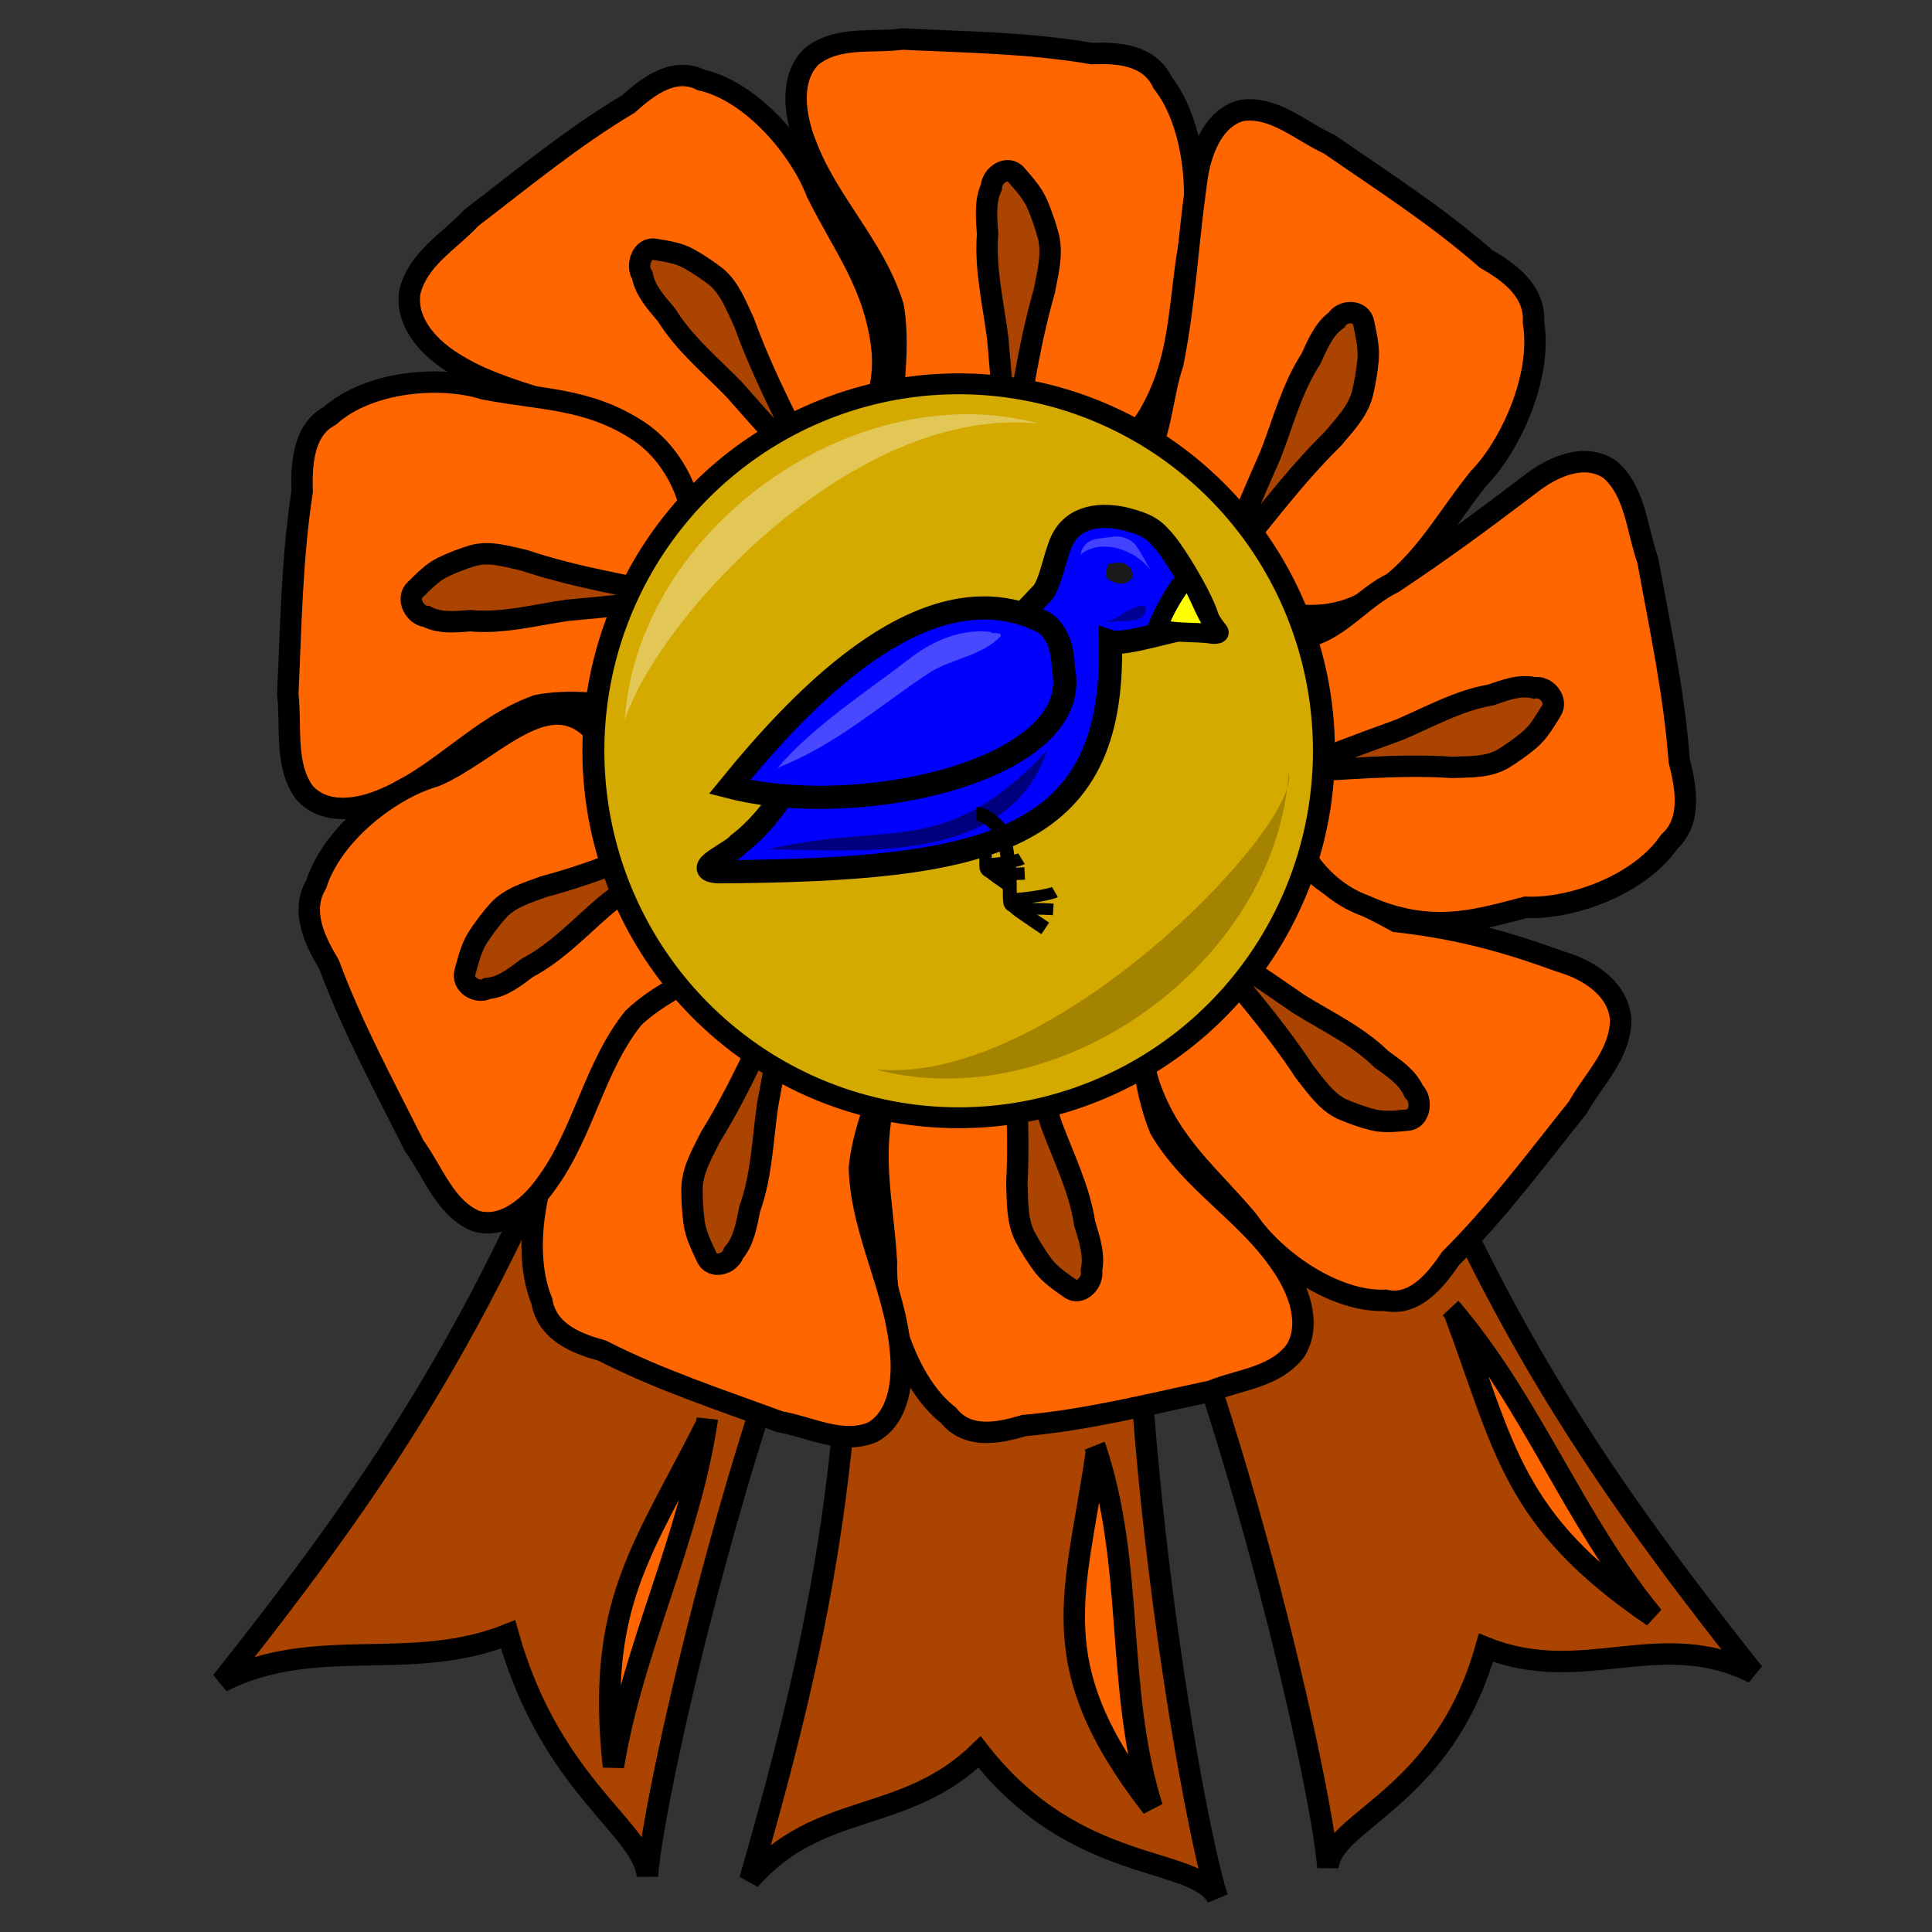 <?xml version="1.0" encoding="UTF-8" standalone="no"?>
<!-- Created with Inkscape (http://www.inkscape.org/) -->
<svg
   xmlns:dc="http://purl.org/dc/elements/1.1/"
   xmlns:cc="http://creativecommons.org/ns#"
   xmlns:rdf="http://www.w3.org/1999/02/22-rdf-syntax-ns#"
   xmlns:svg="http://www.w3.org/2000/svg"
   xmlns="http://www.w3.org/2000/svg"
   xmlns:sodipodi="http://sodipodi.sourceforge.net/DTD/sodipodi-0.dtd"
   xmlns:inkscape="http://www.inkscape.org/namespaces/inkscape"
   width="250"
   height="250"
   id="svg2"
   sodipodi:version="0.32"
   inkscape:version="0.46"
   sodipodi:docname="birdlevelaward.svg"
   inkscape:output_extension="org.inkscape.output.svg.inkscape"
   inkscape:export-filename="P:\pidgey2\data\images\birdlevelaward.png"
   inkscape:export-xdpi="92.160004"
   inkscape:export-ydpi="92.160004"
   version="1.0">
  <rect width="100%" height="100%" fill="#333333" stroke="none"/>
  <defs
     id="defs4">
    <inkscape:perspective
       sodipodi:type="inkscape:persp3d"
       inkscape:vp_x="0 : 125 : 1"
       inkscape:vp_y="0 : 1000 : 0"
       inkscape:vp_z="250 : 125 : 1"
       inkscape:persp3d-origin="125 : 83.333333 : 1"
       id="perspective3645" />
  </defs>
  <sodipodi:namedview
     id="base"
     pagecolor="#cb90ff"
     bordercolor="#666666"
     borderopacity="1.0"
     gridtolerance="10000"
     guidetolerance="10"
     objecttolerance="10"
     inkscape:pageopacity="0"
     inkscape:pageshadow="2"
     inkscape:zoom="4.84"
     inkscape:cx="148.69776"
     inkscape:cy="132.17749"
     inkscape:document-units="px"
     inkscape:current-layer="layer1"
     showgrid="false"
     inkscape:window-width="1680"
     inkscape:window-height="994"
     inkscape:window-x="0"
     inkscape:window-y="22" />
  <g
     inkscape:label="Layer 1"
     inkscape:groupmode="layer"
     id="layer1">
    <path
       style="opacity:1;fill:#aa4400;fill-opacity:1;stroke:#000000;stroke-width:2.769;stroke-miterlimit:4;stroke-dasharray:none;stroke-opacity:1"
       d="M 110.321,143.903 C 111.216,185.95 106.768,209.482 97.027,243.254 C 105.963,232.945 116.958,236.205 126.745,226.714 C 139.34,242.807 154.692,240.036 157.531,245.567 C 153.931,234.372 144.046,175.659 147.789,142.103 C 142.756,143.524 115.172,141.972 110.321,143.903 z"
       id="path3306"
       sodipodi:nodetypes="cccccc"
       inkscape:transform-center-x="4.4505107"
       inkscape:transform-center-y="7.6872443" />
    <path
       style="opacity:1;fill:#aa4400;fill-opacity:1;stroke:#000000;stroke-width:2.769;stroke-miterlimit:4;stroke-dasharray:none;stroke-opacity:1"
       d="M 78.757,130.765 C 63.598,169.994 50.536,190.068 28.684,217.599 C 40.87,211.463 53.089,216.546 65.749,211.489 C 71.28,231.163 83.242,236.549 83.765,242.744 C 84.692,231.022 97.874,172.96 114.096,143.348 C 108.9,142.748 83.978,130.825 78.757,130.765 z"
       id="path3304"
       sodipodi:nodetypes="cccccc" />
    <path
       style="opacity:1;fill:#aa4400;fill-opacity:1;stroke:#000000;stroke-width:2.769;stroke-miterlimit:4;stroke-dasharray:none;stroke-opacity:1"
       d="M 176.842,129.651 C 192.002,168.881 205.064,188.954 226.915,216.485 C 214.73,210.349 204.938,218.264 192.278,213.207 C 186.748,232.881 172.358,235.435 171.834,241.631 C 170.907,229.908 157.725,171.846 141.504,142.234 C 146.699,141.634 171.621,129.711 176.842,129.651 z"
       id="path3274"
       sodipodi:nodetypes="cccccc" />
    <path
       style="fill:#ff6600;fill-opacity:1;stroke:#000000;stroke-width:2.769;stroke-miterlimit:4;stroke-dasharray:none;stroke-opacity:1"
       d="M 87.898,67.289 C 85.499,63.426 83.292,59.268 80.018,56.173 C 73.626,51.644 65.58,51.243 58.977,47.144 C 55.874,45.316 52.45,42 53.022,37.843 C 54.073,33.434 58.198,31.219 60.982,28.191 C 67.641,23.095 74.151,17.72 81.32,13.453 C 83.888,11.135 87.251,8.601 90.727,10.354 C 97.193,11.784 103.482,19.132 105.677,24.905 C 109.134,31.881 113.262,36.925 114.145,45.231 C 114.856,52.559 110.55,60.202 103.84,62.32 C 100.216,63.141 91.266,67.995 87.898,67.289 z"
       id="path3173"
       sodipodi:nodetypes="ccccccccccc" />
    <path
       style="fill:#aa4400;fill-opacity:1;stroke:#000000;stroke-width:2.769;stroke-miterlimit:4;stroke-dasharray:none;stroke-opacity:1"
       d="M 95.037,50.441 C 92.011,47.319 88.595,44.54 86.246,40.753 C 84.972,39.237 83.515,37.696 83.108,35.624 C 82.243,34.337 83.129,31.908 84.774,32.266 C 86.225,32.52 87.734,32.71 89.073,33.441 C 90.314,34.128 91.508,34.922 92.64,35.799 C 94.431,37.271 95.275,39.595 96.267,41.684 C 101.557,56.401 111.747,69.474 95.037,50.441 z"
       id="path3175"
       sodipodi:nodetypes="cccccccc" />
    <path
       style="fill:#ff6600;fill-opacity:1;stroke:#000000;stroke-width:2.769;stroke-miterlimit:4;stroke-dasharray:none;stroke-opacity:1"
       d="M 115.351,53.596 C 115.696,48.972 116.363,44.243 115.577,39.644 C 113.169,31.853 107.077,26.213 104.254,18.622 C 102.871,15.132 102.095,10.259 104.945,7.371 C 108.317,4.601 112.839,5.59 116.776,5.052 C 124.953,5.453 133.174,5.537 141.272,6.928 C 144.63,6.805 148.737,7.039 150.456,10.718 C 154.713,16.121 155.413,26.058 153.803,32.048 C 152.491,39.82 152.823,46.516 148.72,53.63 C 145.047,59.859 137.249,63.017 130.751,60.241 C 127.429,58.488 117.591,56.379 115.351,53.596 z"
       id="path3192"
       sodipodi:nodetypes="ccccccccccc" />
    <path
       style="fill:#aa4400;fill-opacity:1;stroke:#000000;stroke-width:2.769;stroke-miterlimit:4;stroke-dasharray:none;stroke-opacity:1"
       d="M 129.106,43.742 C 128.53,39.285 127.45,34.841 127.791,30.309 C 127.665,28.274 127.41,26.098 128.286,24.201 C 128.351,22.617 130.449,21.294 131.536,22.664 C 132.53,23.824 133.606,24.972 134.236,26.433 C 134.815,27.794 135.294,29.208 135.678,30.647 C 136.235,32.99 135.557,35.374 135.13,37.673 C 130.788,52.741 131.247,69.761 129.106,43.742 z"
       id="path3194"
       sodipodi:nodetypes="cccccccc" />
    <path
       style="fill:#ff6600;fill-opacity:1;stroke:#000000;stroke-width:2.769;stroke-miterlimit:4;stroke-dasharray:none;stroke-opacity:1"
       d="M 147.933,59.83 C 150.407,56.022 150.289,51.404 151.774,47.007 C 153.36,38.979 153.672,31.714 154.806,23.634 C 155.254,19.873 156.876,15.246 160.698,14.288 C 164.914,13.714 168.355,17.006 172.009,18.665 C 178.884,23.421 185.945,27.927 192.287,33.496 C 195.245,35.201 198.682,37.618 198.436,41.723 C 199.571,48.686 195.499,57.647 191.289,61.954 C 186.499,67.96 183.634,73.923 176.743,77.855 C 170.637,81.255 162.415,79.778 158.109,73.876 C 156.063,70.57 148.557,63.443 147.933,59.83 z"
       id="path3196"
       sodipodi:nodetypes="ccccccccccc"
       inkscape:transform-center-x="-6.4296171"
       inkscape:transform-center-y="3.7300059" />
    <path
       style="fill:#aa4400;fill-opacity:1;stroke:#000000;stroke-width:2.769;stroke-miterlimit:4;stroke-dasharray:none;stroke-opacity:1"
       d="M 164.452,58.736 C 166.052,54.576 167.211,50.154 169.637,46.423 C 170.487,44.598 171.29,42.581 172.94,41.414 C 173.741,40.08 176.176,40.07 176.471,41.839 C 176.783,43.377 177.173,44.949 177.03,46.55 C 176.888,48.039 176.637,49.519 176.292,50.968 C 175.671,53.293 173.963,54.987 172.512,56.742 C 161.67,67.417 154.057,82.367 164.452,58.736 z"
       id="path3198"
       sodipodi:nodetypes="cccccccc"
       inkscape:transform-center-x="-2.3778743"
       inkscape:transform-center-y="10.528354" />
    <path
       style="fill:#ff6600;fill-opacity:1;stroke:#000000;stroke-width:2.769;stroke-miterlimit:4;stroke-dasharray:none;stroke-opacity:1"
       d="M 82.582,91.573 C 78.264,91.184 73.849,90.45 69.55,91.273 C 62.262,93.819 56.968,100.317 49.866,103.307 C 46.599,104.773 42.044,105.584 39.358,102.521 C 36.784,98.899 37.727,94.063 37.241,89.847 C 37.649,81.095 37.762,72.295 39.095,63.632 C 38.994,60.037 39.229,55.641 42.673,53.816 C 47.738,49.281 57.024,48.574 62.613,50.322 C 69.867,51.758 76.123,51.43 82.752,55.852 C 88.556,59.81 91.473,68.171 88.853,75.115 C 87.202,78.664 85.192,89.187 82.582,91.573 z"
       id="path3200"
       sodipodi:nodetypes="ccccccccccc"
       inkscape:transform-center-x="-3.2987788"
       inkscape:transform-center-y="-5.544981" />
    <path
       style="fill:#aa4400;fill-opacity:1;stroke:#000000;stroke-width:2.769;stroke-miterlimit:4;stroke-dasharray:none;stroke-opacity:1"
       d="M 73.434,78.969 C 69.269,79.567 65.112,80.705 60.88,80.321 C 58.979,80.447 56.945,80.711 55.176,79.765 C 53.697,79.69 52.47,77.438 53.754,76.281 C 54.842,75.222 55.919,74.074 57.286,73.406 C 58.56,72.792 59.883,72.285 61.228,71.88 C 63.419,71.293 65.644,72.029 67.79,72.495 C 81.848,77.205 97.748,76.784 73.434,78.969 z"
       id="path3202"
       sodipodi:nodetypes="cccccccc"
       inkscape:transform-center-x="-8.2443511"
       inkscape:transform-center-y="-7.9226318" />
    <path
       style="fill:#ff6600;fill-opacity:1;stroke:#000000;stroke-width:2.769;stroke-miterlimit:4;stroke-dasharray:none;stroke-opacity:1"
       d="M 169.278,112.256 C 172.47,115.392 176.794,117.078 180.665,119.244 C 188.743,120.164 194.684,121.798 201.861,124.406 C 205.283,125.387 209.349,127.729 209.723,131.912 C 209.688,136.462 206.178,139.669 204.152,143.323 C 198.826,149.977 193.706,156.863 187.7,162.842 C 185.725,165.751 183.026,169.073 179.259,168.261 C 172.661,168.53 164.912,163.007 161.491,157.963 C 156.574,152.075 151.439,148.236 148.724,140.397 C 146.396,133.464 148.868,124.941 154.909,121.165 C 158.244,119.439 165.85,112.434 169.278,112.256 z"
       id="path3204"
       sodipodi:nodetypes="ccccccccccc" />
    <path
       style="fill:#aa4400;fill-opacity:1;stroke:#000000;stroke-width:2.769;stroke-miterlimit:4;stroke-dasharray:none;stroke-opacity:1"
       d="M 168.073,129.926 C 171.709,132.182 175.647,134.005 178.774,137.08 C 180.35,138.226 182.11,139.349 182.968,141.256 C 184.095,142.285 183.778,144.87 182.101,144.944 C 180.635,145.069 179.128,145.271 177.664,144.905 C 176.306,144.555 174.969,144.09 173.674,143.529 C 171.605,142.558 170.266,140.519 168.836,138.744 C 160.41,125.81 147.593,115.727 168.073,129.926 z"
       id="path3206"
       sodipodi:nodetypes="cccccccc" />
    <path
       style="fill:#ff6600;fill-opacity:1;stroke:#000000;stroke-width:2.769;stroke-miterlimit:4;stroke-dasharray:none;stroke-opacity:1"
       d="M 147.227,132.514 C 147.925,137.092 148.334,141.854 150.126,146.119 C 154.206,153.065 161.382,156.981 165.82,163.628 C 167.943,166.663 169.786,171.195 167.664,174.73 C 165.009,178.283 160.398,178.482 156.695,180.012 C 148.666,181.718 140.666,183.742 132.491,184.466 C 129.259,185.445 125.219,186.271 122.727,183.139 C 117.386,178.984 114.485,169.514 114.709,163.286 C 114.245,155.404 112.426,148.988 114.819,141.03 C 116.994,134.04 123.859,128.976 130.788,130.007 C 134.406,130.858 144.43,130.385 147.227,132.514 z"
       id="path3208"
       sodipodi:nodetypes="ccccccccccc" />
    <path
       style="fill:#aa4400;fill-opacity:1;stroke:#000000;stroke-width:2.769;stroke-miterlimit:4;stroke-dasharray:none;stroke-opacity:1"
       d="M 136.075,145.605 C 137.63,149.785 139.672,153.824 140.354,158.311 C 140.931,160.254 141.665,162.302 141.238,164.368 C 141.53,165.923 139.789,167.745 138.427,166.693 C 137.203,165.821 135.901,164.983 134.963,163.726 C 134.097,162.552 133.315,161.302 132.621,160.004 C 131.556,157.871 131.681,155.382 131.582,153.041 C 132.429,137.298 128.179,120.891 136.075,145.605 z"
       id="path3210"
       sodipodi:nodetypes="cccccccc" />
    <path
       style="fill:#ff6600;fill-opacity:1;stroke:#000000;stroke-width:2.769;stroke-miterlimit:4;stroke-dasharray:none;stroke-opacity:1"
       d="M 115.099,137.842 C 113.548,142.173 111.66,146.508 111.202,151.158 C 111.456,159.359 115.813,166.611 116.518,174.746 C 116.924,178.513 116.383,183.422 112.887,185.331 C 108.921,186.969 104.844,184.653 100.925,183.979 C 93.187,181.122 85.324,178.556 77.921,174.773 C 74.668,173.876 70.79,172.41 70.111,168.361 C 67.453,161.891 69.403,152.147 72.528,146.887 C 75.836,139.829 77.284,133.305 83.097,127.721 C 88.265,122.856 96.578,122.184 102.079,126.811 C 104.804,129.497 113.685,134.494 115.099,137.842 z"
       id="path3212"
       sodipodi:nodetypes="ccccccccccc"
       inkscape:transform-center-x="7.6387536"
       inkscape:transform-center-y="-3.6444301" />
    <path
       style="fill:#aa4400;fill-opacity:1;stroke:#000000;stroke-width:2.769;stroke-miterlimit:4;stroke-dasharray:none;stroke-opacity:1"
       d="M 99.305,143.137 C 98.681,147.585 98.545,152.176 97.022,156.42 C 96.606,158.409 96.277,160.574 94.935,162.129 C 94.456,163.63 92.094,164.264 91.413,162.621 C 90.766,161.208 90.036,159.782 89.817,158.19 C 89.621,156.709 89.534,155.207 89.545,153.712 C 89.629,151.295 90.908,149.213 91.925,147.137 C 100.065,133.994 104.115,117.529 99.305,143.137 z"
       id="path3214"
       sodipodi:nodetypes="cccccccc"
       inkscape:transform-center-x="5.4401982"
       inkscape:transform-center-y="-9.8402252" />
    <path
       style="fill:#ff6600;fill-opacity:1;stroke:#000000;stroke-width:2.769;stroke-miterlimit:4;stroke-dasharray:none;stroke-opacity:1"
       d="M 168.818,82.467 C 173.098,81.739 176.297,77.301 180.288,75.401 C 186.794,71.063 191.733,67.416 197.961,62.693 C 200.805,60.433 205.046,58.479 208.339,60.764 C 211.648,63.621 211.814,68.558 213.228,72.528 C 214.788,81.13 216.646,89.703 217.289,98.456 C 218.19,101.921 218.944,106.249 216.009,108.903 C 212.105,114.604 203.247,117.669 197.43,117.404 C 191.136,119.015 185.217,121.023 176.64,117.194 C 170.119,114.838 165.417,107.468 166.409,100.054 C 167.218,96.185 166.818,85.453 168.818,82.467 z"
       id="path3216"
       sodipodi:nodetypes="ccccccccccc"
       inkscape:transform-center-x="0.5660728"
       inkscape:transform-center-y="4.2188502" />
    <path
       style="fill:#aa4400;fill-opacity:1;stroke:#000000;stroke-width:2.769;stroke-miterlimit:4;stroke-dasharray:none;stroke-opacity:1"
       d="M 181.002,94.46 C 184.912,92.812 188.694,90.643 192.888,89.931 C 194.706,89.322 196.622,88.544 198.551,89.01 C 200.004,88.703 201.698,90.576 200.711,92.029 C 199.891,93.336 199.102,94.725 197.925,95.725 C 196.824,96.647 195.653,97.479 194.438,98.216 C 192.442,99.348 190.117,99.203 187.929,99.3 C 173.227,98.328 157.882,102.81 181.002,94.46 z"
       id="path3218"
       sodipodi:nodetypes="cccccccc"
       inkscape:transform-center-x="6.3299937"
       inkscape:transform-center-y="8.1100064" />
    <path
       style="fill:#ff6600;fill-opacity:1;stroke:#000000;stroke-width:2.769;stroke-miterlimit:4;stroke-dasharray:none;stroke-opacity:1"
       d="M 93.296,124.756 C 89.409,126.805 85.272,128.612 81.984,131.69 C 76.965,137.892 75.557,146.381 70.91,152.863 C 68.816,155.921 65.303,159.129 61.527,157.986 C 57.577,156.303 56.057,151.638 53.61,148.293 C 49.746,140.568 45.606,132.965 42.577,124.805 C 40.76,121.78 38.845,117.884 40.918,114.42 C 43.074,107.739 50.691,102.01 56.322,100.424 C 63.305,97.451 70.342,88.813 76.243,94.051 C 83.123,94.241 89.648,99.796 90.746,107.192 C 91.04,111.145 94.384,121.272 93.296,124.756 z"
       id="path3220"
       sodipodi:nodetypes="ccccccccccc"
       inkscape:transform-center-x="2.6226525"
       inkscape:transform-center-y="-3.9246312" />
    <path
       style="fill:#aa4400;fill-opacity:1;stroke:#000000;stroke-width:2.769;stroke-miterlimit:4;stroke-dasharray:none;stroke-opacity:1"
       d="M 78.348,117.151 C 75.066,119.961 72.052,123.23 68.241,125.235 C 66.672,126.392 65.057,127.741 63.086,127.906 C 61.781,128.658 59.646,127.405 60.189,125.705 C 60.611,124.197 60.981,122.62 61.831,121.292 C 62.628,120.064 63.517,118.899 64.475,117.81 C 66.07,116.098 68.331,115.501 70.394,114.717 C 84.709,110.997 98.132,101.863 78.348,117.151 z"
       id="path3222"
       sodipodi:nodetypes="cccccccc"
       inkscape:transform-center-x="-3.4139144"
       inkscape:transform-center-y="-9.824667" />
    <path
       sodipodi:type="arc"
       style="fill:#d4aa00;fill-opacity:1;stroke:#000000;stroke-width:2.222;stroke-miterlimit:4;stroke-dasharray:none;stroke-opacity:1"
       id="path3262"
       sodipodi:cx="145.24794"
       sodipodi:cy="104.75207"
       sodipodi:rx="36.983471"
       sodipodi:ry="39.049587"
       d="M 182.231,104.752 A 36.983,39.05 0 1 1 108.264,104.752 A 36.983,39.05 0 1 1 182.231,104.752 z"
       transform="matrix(1.278,0,0,1.216,-61.576,-30.227)" />
    <path
       style="opacity:1;fill:#ff6600;fill-opacity:1;stroke:#000000;stroke-width:2.769;stroke-miterlimit:4;stroke-dasharray:none;stroke-opacity:1"
       d="M 91.524,183.614 C 89.238,199.19 81.924,213.085 79.375,228.577 C 77.119,207.556 83.127,200.672 91.398,184.303 C 91.462,184.079 91.507,183.848 91.524,183.614 z"
       id="path3308"
       sodipodi:nodetypes="cccc" />
    <path
       style="opacity:1;fill:#ff6600;fill-opacity:1;stroke:#000000;stroke-width:2.769;stroke-miterlimit:4;stroke-dasharray:none;stroke-opacity:1"
       d="M 141.68,187.134 C 146.925,202.539 144.26,218.418 149.093,233.851 C 134.578,215.225 139.218,206.392 141.878,187.825 C 141.846,187.591 141.783,187.358 141.68,187.134 z"
       id="path3317"
       sodipodi:nodetypes="cccc" />
    <path
       style="opacity:1;fill:#ff6600;fill-opacity:1;stroke:#000000;stroke-width:2.769;stroke-miterlimit:4;stroke-dasharray:none;stroke-opacity:1"
       d="M 187.735,169.3 C 198.279,181.615 203.634,196.714 213.91,209.178 C 195.578,196.722 194.756,187.382 188.183,169.864 C 188.055,169.662 187.907,169.471 187.735,169.3 z"
       id="path3319"
       sodipodi:nodetypes="cccc" />
    <path
       style="opacity:1;fill:#ffffff;fill-opacity:0.337;stroke:none;stroke-width:2;stroke-miterlimit:4;stroke-dasharray:none;stroke-opacity:1"
       d="M 134.417,54.822 C 110.652,48.365 82.463,68.469 80.841,93.181 C 85.124,80.01 110.498,52.277 134.417,54.822 z"
       id="path4398"
       sodipodi:nodetypes="ccc" />
    <path
       style="opacity:1;fill:#000000;fill-opacity:0.227;stroke:none;stroke-width:2;stroke-miterlimit:4;stroke-dasharray:none;stroke-opacity:1"
       d="M 113.174,138.347 C 136.939,144.804 165.128,124.699 166.749,99.988 C 168.434,106.773 135.858,140.844 113.174,138.347 z"
       id="path4403"
       sodipodi:nodetypes="ccc" />
    <g
       id="g4582"
       transform="translate(0.132,6.0911901e-4)">
      <g
         transform="translate(1.165,-5.785)"
         id="g3347">
        <path
           style="opacity:1;fill:none;fill-opacity:0.262;stroke:#000000;stroke-width:1.603;stroke-miterlimit:4;stroke-dasharray:none;stroke-opacity:1"
           d="M 122.8,108.723 C 123.724,108.748 124.459,109.497 125.122,110.141 C 125.831,111.052 125.827,112.338 126.039,113.467 C 126.233,114.83 126.225,116.215 126.234,117.591 C 126.387,118.475 127.169,118.915 127.772,119.371 C 128.538,119.888 127.764,119.383 129.835,120.825"
           id="path3343"
           sodipodi:nodetypes="cccccc" />
        <path
           style="opacity:1;fill:none;fill-opacity:0.262;stroke:#000000;stroke-width:1.603;stroke-miterlimit:4;stroke-dasharray:none;stroke-opacity:1"
           d="M 131.297,118.81 C 127.989,118.995 125.878,118.95 126.283,117.655 C 128.191,117.589 130.523,117.128 130.889,116.905"
           id="path3345"
           sodipodi:nodetypes="ccc" />
      </g>
      <path
         sodipodi:nodetypes="ccccccccccc"
         id="path3285"
         d="M 134.423,77.072 C 135.612,76.115 136.076,73.223 136.935,70.806 C 138.175,67.035 141.639,66.364 145.159,67.074 C 146.959,67.541 148.725,67.966 150.011,69.527 C 151.847,71.208 157.621,81.144 155.875,80.889 C 152.337,81.134 145.422,83.642 143.548,83.017 C 144.215,109.058 127.665,112.578 92.777,112.809 C 89.128,112.553 94.463,110.409 95.424,109.221 C 98.747,106.665 101.201,103.093 103.194,99.456 C 104.598,96.266 111.786,98.393 111.389,94.85 C 115.936,85.608 118.642,94.208 134.423,77.072 z"
         style="fill:#0000ff;fill-opacity:1;stroke:#000000;stroke-width:3;stroke-miterlimit:4;stroke-dasharray:none;stroke-opacity:1" />
      <path
         sodipodi:nodetypes="cccc"
         id="path3283"
         d="M 94.278,101.824 C 111.291,106.237 140.254,99.479 137.469,86.533 C 137.4,84.291 136.861,81.78 134.945,80.549 C 119.888,72.871 103.524,90.47 94.278,101.824 z"
         style="fill:#0000ff;fill-opacity:1;stroke:#000000;stroke-width:3;stroke-miterlimit:4;stroke-dasharray:none;stroke-opacity:1" />
      <path
         sodipodi:nodetypes="ccccc"
         id="path3293"
         d="M 153.553,74.548 C 151.843,76.555 150.646,78.74 149.632,81.164 C 151.214,82.072 154.576,81.673 156.796,82.06 C 157.169,82.065 157.93,82.09 157.452,81.561 C 155.661,79.405 155.145,76.801 153.553,74.548 z"
         style="fill:#ffff00;fill-opacity:1;stroke:#000000;stroke-width:2.507;stroke-miterlimit:4;stroke-dasharray:none;stroke-opacity:1" />
      <path
         id="path3295"
         d="M 145.07,72.831 C 144.84,72.774 143.836,72.83 143.417,72.934 C 143.228,72.982 143.004,73.897 143.004,74.174 C 143.004,74.912 143.289,74.988 143.727,75.207 C 144.157,75.422 144.438,75.517 144.967,75.517 C 145.532,75.517 145.942,75.266 146.31,74.897 C 146.631,74.576 146.303,73.851 146.207,73.658 C 146.004,73.251 145.543,72.926 145.07,72.831 z"
         style="fill:#1a1a1a;fill-opacity:1;stroke:none;stroke-width:3;stroke-miterlimit:4;stroke-dasharray:none;stroke-opacity:1" />
      <path
         sodipodi:nodetypes="cccccc"
         id="path3297"
         d="M 128.025,81.766 C 124.295,81.348 120.697,82.853 117.773,85.065 C 112.067,89.501 105.238,93.804 100.515,99.339 C 107.93,96.463 113.634,91.34 120.299,86.931 C 123.171,85.233 127.042,84.79 129.35,82.333 C 129.449,81.622 128.307,82.169 128.025,81.766 z"
         style="fill:#ffffff;fill-opacity:0.285;stroke:none;stroke-width:3;stroke-miterlimit:4;stroke-dasharray:none;stroke-opacity:1" />
      <path
         sodipodi:nodetypes="ccc"
         id="path3302"
         d="M 135.359,97.108 C 130.452,111.787 111.651,110.118 99.314,109.878 C 115.221,106.16 122.131,111.216 135.359,97.108 z"
         style="fill:#000000;fill-opacity:0.5;stroke:none;stroke-width:3;stroke-miterlimit:4;stroke-dasharray:none;stroke-opacity:1" />
      <path
         sodipodi:nodetypes="ccccc"
         id="path3307"
         d="M 148.789,73.864 C 146.966,71.172 142.315,69.552 139.669,71.785 C 140.215,69.414 142.151,69.758 144.128,69.424 C 145.097,69.345 146.072,69.721 146.733,70.43 C 147.54,71.481 148.122,72.705 148.789,73.864 z"
         style="fill:#ffffff;fill-opacity:0.262;stroke:none;stroke-width:3;stroke-miterlimit:4;stroke-dasharray:none;stroke-opacity:1" />
      <path
         sodipodi:nodetypes="cccccc"
         id="path3320"
         d="M 126.17,105.332 C 127.346,105.362 128.281,106.278 129.125,107.066 C 130.028,108.181 130.022,109.754 130.292,111.134 C 130.539,112.802 130.529,114.496 130.54,116.178 C 130.735,117.26 131.731,117.798 132.498,118.357 C 133.473,118.989 132.488,118.371 135.123,120.135"
         style="fill:none;fill-opacity:0.262;stroke:#000000;stroke-width:1.8;stroke-miterlimit:4;stroke-dasharray:none;stroke-opacity:1" />
      <path
         sodipodi:nodetypes="ccc"
         id="path3322"
         d="M 136.158,117.67 C 132.632,117.456 129.994,117.931 130.51,116.347 C 132.938,116.265 135.906,115.702 136.371,115.43"
         style="fill:none;fill-opacity:0.262;stroke:#000000;stroke-width:1.5;stroke-miterlimit:4;stroke-dasharray:none;stroke-opacity:1" />
      <path
         id="path4570"
         d="M 148.14,79.029 C 148.001,79.786 147.212,80.18 146.517,80.29 C 145.71,80.417 144.888,80.349 144.076,80.431 C 143.584,80.457 143.09,80.475 142.598,80.445 C 143.582,80.317 144.6,79.989 145.291,79.241 C 146.109,78.88 146.924,78.433 147.823,78.33 C 148.119,78.387 148.212,78.776 148.14,79.029 z"
         style="opacity:1;fill:#000000;fill-opacity:0.424;stroke:none;stroke-width:1.8;stroke-miterlimit:4;stroke-dasharray:none;stroke-opacity:1" />
    </g>
  </g>
</svg>
